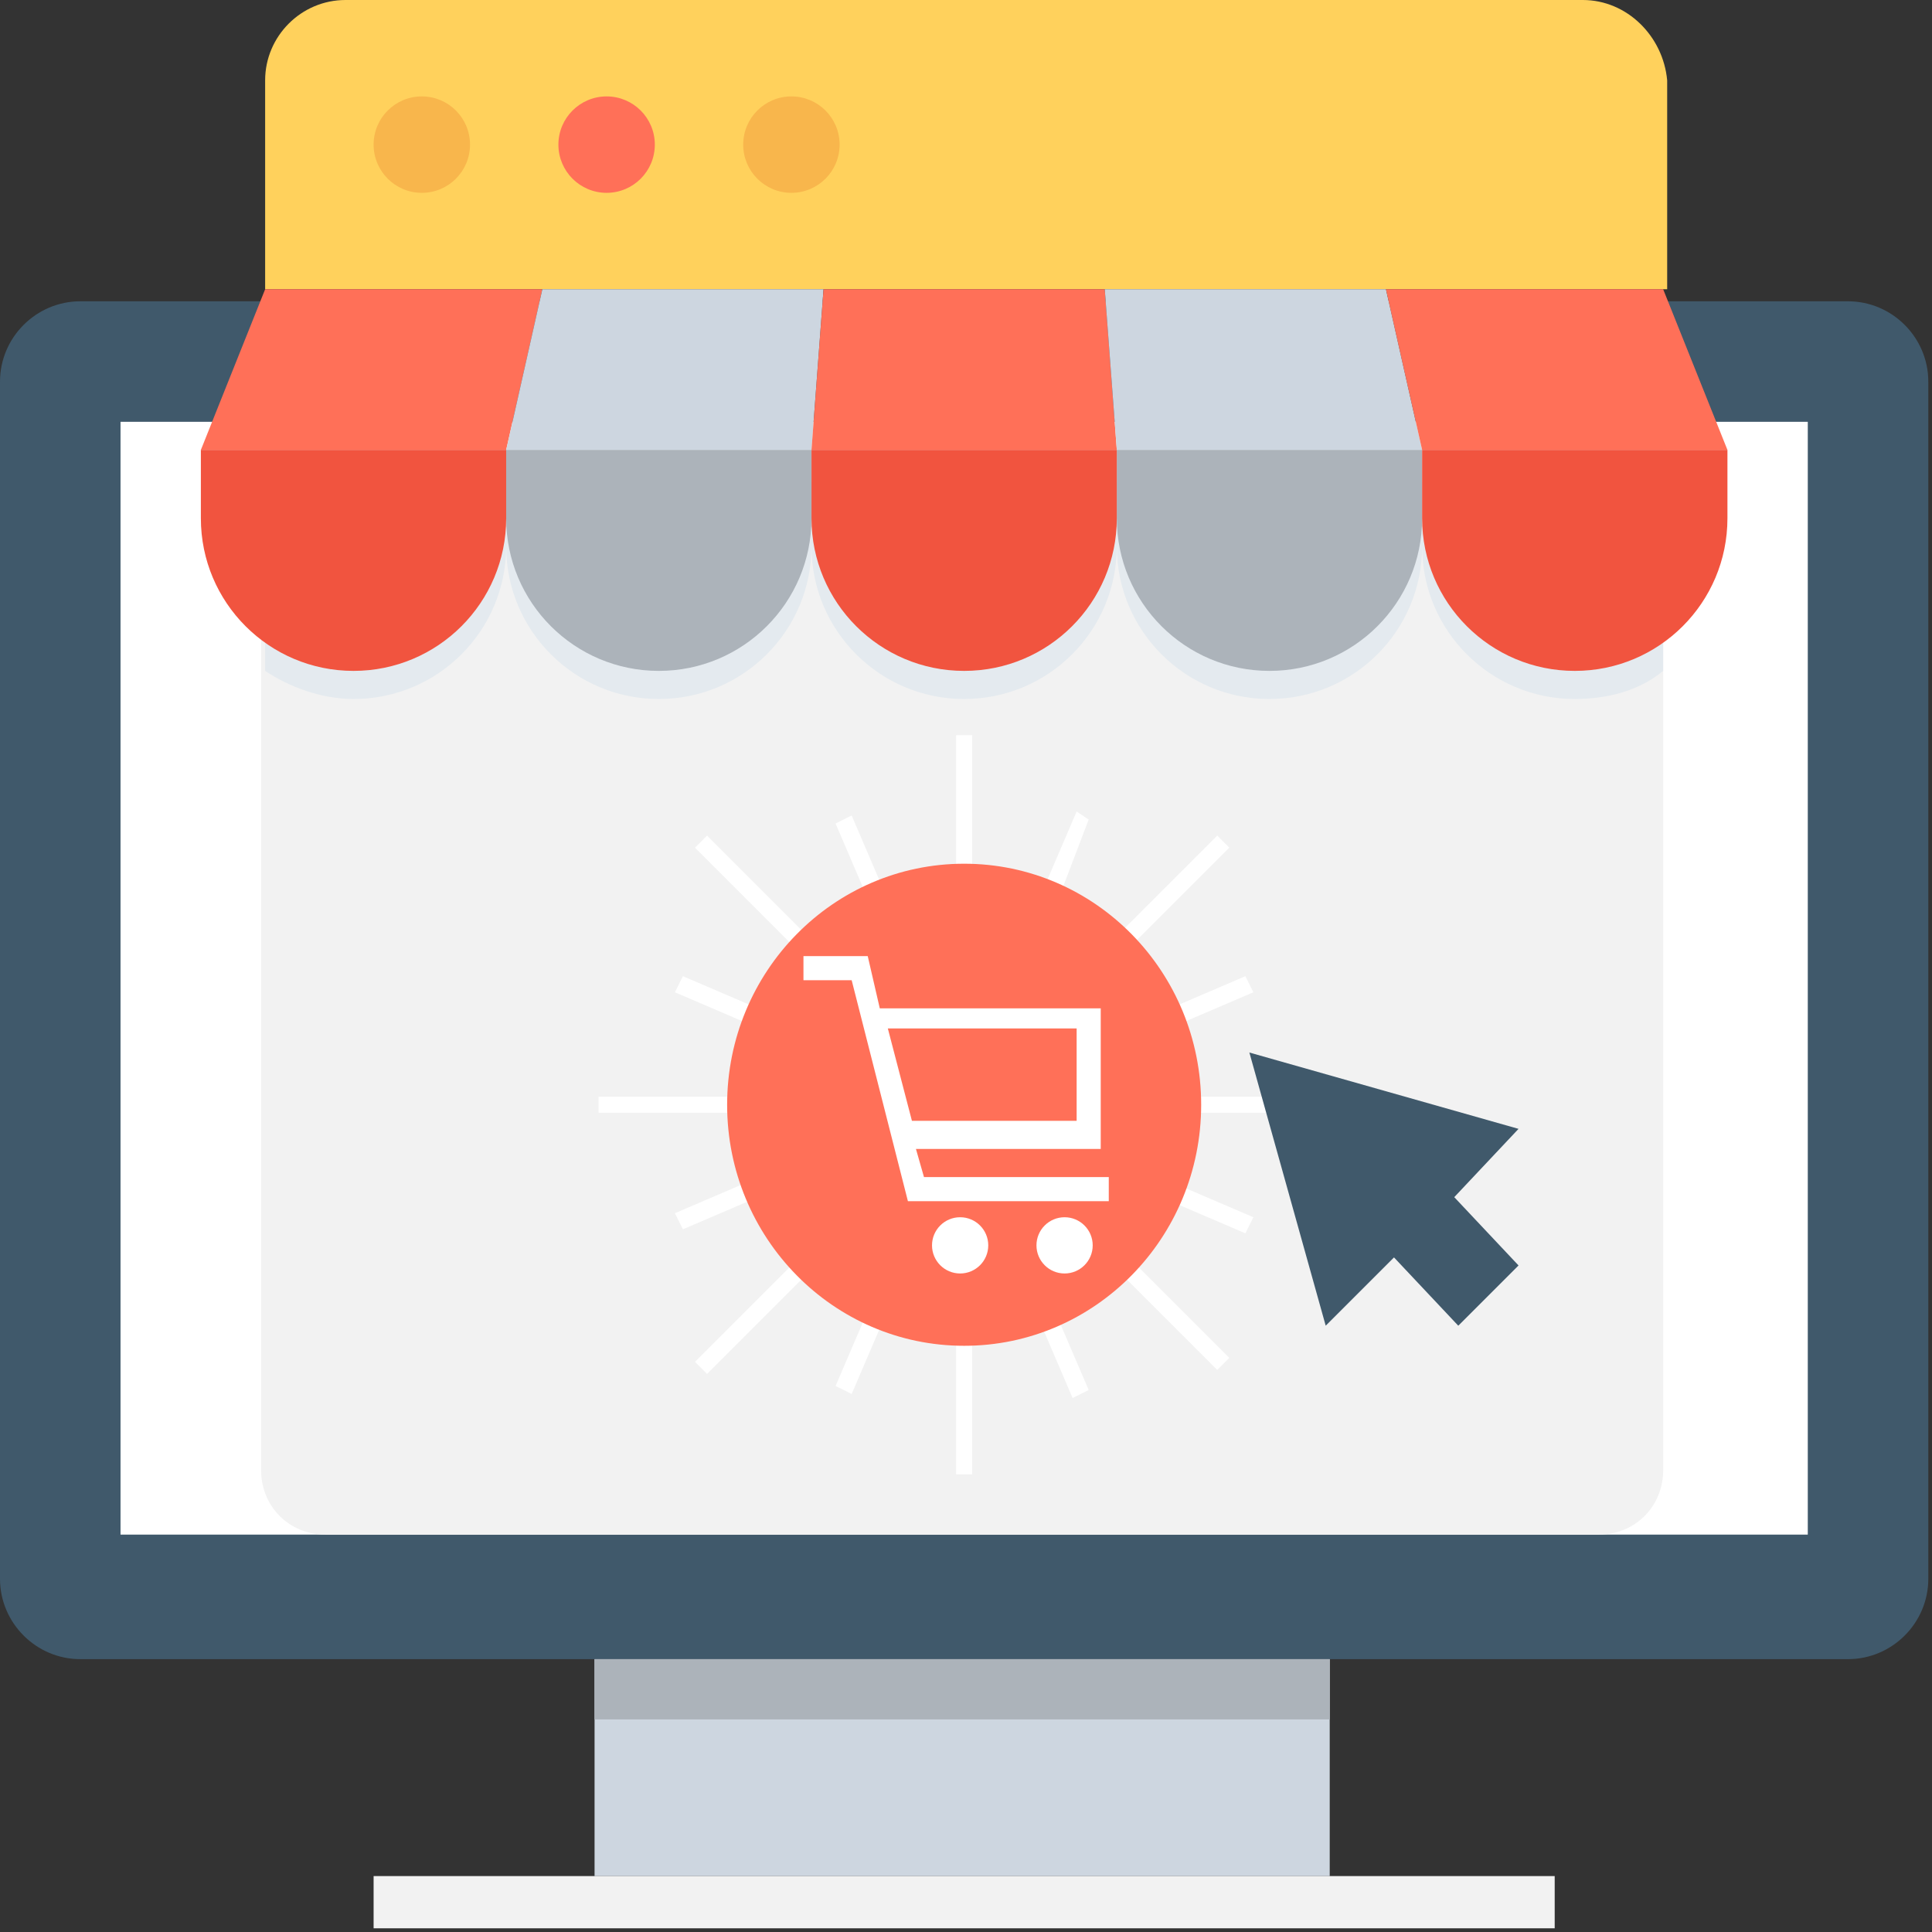 <?xml version="1.0" encoding="UTF-8" standalone="no"?>
<!-- Generator: Adobe Illustrator 19.0.0, SVG Export Plug-In . SVG Version: 6.00 Build 0)  -->

<svg
   xmlns:dc="http://purl.org/dc/elements/1.1/"
   xmlns:cc="http://creativecommons.org/ns#"
   xmlns:rdf="http://www.w3.org/1999/02/22-rdf-syntax-ns#"
   xmlns:svg="http://www.w3.org/2000/svg"
   xmlns="http://www.w3.org/2000/svg"
   xmlns:sodipodi="http://sodipodi.sourceforge.net/DTD/sodipodi-0.dtd"
   xmlns:inkscape="http://www.inkscape.org/namespaces/inkscape"
   version="1.1"
   id="Layer_1"
   x="0px"
   y="0px"
   viewBox="0 0 100 100"
   xml:space="preserve"
   inkscape:version="0.91 r13725"
   sodipodi:docname="onlineshop.svg"
   width="100"
   height="100"><rect x="0" y="0" width="100" height="100" fill="#333333" stroke="none"/><defs
     id="defs127" /><sodipodi:namedview
     pagecolor="#ffffff"
     bordercolor="#666666"
     borderopacity="1"
     objecttolerance="10"
     gridtolerance="10"
     guidetolerance="10"
     inkscape:pageopacity="0"
     inkscape:pageshadow="2"
     inkscape:window-width="1366"
     inkscape:window-height="705"
     id="namedview125"
     showgrid="false"
     inkscape:zoom="1.8821616"
     inkscape:cx="196.71853"
     inkscape:cy="45.088008"
     inkscape:window-x="-8"
     inkscape:window-y="-8"
     inkscape:window-maximized="1"
     inkscape:current-layer="Layer_1" /><g
     id="g3457"
     transform="matrix(0.199,0,0,0.199,0,1.5126953e-5)"><path
       id="path3"
       d="m 480.653,78.367 -459.755,0 C 9.404,78.367 0,87.771 0,99.265 l 0,311.38 c 0,11.494 9.404,20.898 20.898,20.898 l 459.755,0 c 11.494,0 20.898,-9.404 20.898,-20.898 l 0,-311.38 c 0,-11.494 -9.404,-20.898 -20.898,-20.898 z"
       style="fill:#40596b"
       inkscape:connector-curvature="0" /><rect
       id="rect5"
       height="289.437"
       width="438.857"
       style="fill:#ffffff"
       y="109.714"
       x="31.347" /><rect
       id="rect7"
       height="56.425"
       width="191.216"
       style="fill:#cdd6e0"
       y="431.543"
       x="154.645" /><rect
       id="rect9"
       height="13.584"
       width="307.2"
       style="fill:#f2f2f2"
       y="487.967"
       x="97.176" /><rect
       id="rect11"
       height="15.673"
       width="191.216"
       style="fill:#acb3ba"
       y="431.543"
       x="154.645" /><path
       id="path13"
       d="m 432.588,117.029 0,265.404 c 0,9.404 -7.314,16.718 -16.718,16.718 l -331.233,0 c -9.404,0 -16.718,-7.314 -16.718,-16.718 l 0,-265.404 364.669,0 z"
       style="fill:#f2f2f2"
       inkscape:connector-curvature="0" /><g
       id="g15"><path
         id="path17"
         d="m 252.865,191.216 0,39.706 c -1.045,0 -1.045,0 -2.09,0 -1.045,0 -1.045,0 -2.09,0 l 0,-39.706 4.18,0 z"
         style="fill:#ffffff"
         inkscape:connector-curvature="0" /><path
         id="path19"
         d="m 252.865,343.771 0,39.706 -4.18,0 0,-39.706 c 1.045,0 1.045,0 2.09,0 1.045,0 1.045,0 2.09,0 z"
         style="fill:#ffffff"
         inkscape:connector-curvature="0" /><path
         id="path21"
         d="m 319.739,220.473 -28.212,28.212 c -1.045,-1.045 -2.09,-2.09 -3.135,-3.135 l 28.212,-28.212 3.135,3.135 z"
         style="fill:#ffffff"
         inkscape:connector-curvature="0" /><path
         id="path23"
         d="m 212.114,329.143 -28.212,28.212 -3.135,-3.135 28.212,-28.212 c 1.045,1.045 2.09,2.09 3.135,3.135 z"
         style="fill:#ffffff"
         inkscape:connector-curvature="0" /><path
         id="path25"
         d="m 346.906,285.257 0,4.18 -38.661,0 c 0,-1.045 0,-1.045 0,-2.09 0,-1.045 0,-1.045 0,-2.09 l 38.661,0 0,0 z"
         style="fill:#ffffff"
         inkscape:connector-curvature="0" /><path
         id="path27"
         d="m 194.351,287.347 c 0,1.045 0,1.045 0,2.09 l -38.661,0 0,-4.18 38.661,0 c 0,0 0,1.045 0,2.09 z"
         style="fill:#ffffff"
         inkscape:connector-curvature="0" /><path
         id="path29"
         d="m 319.739,353.176 -3.135,3.135 -27.167,-27.167 c 1.045,-1.045 2.09,-2.09 3.135,-3.135 l 27.167,27.167 z"
         style="fill:#ffffff"
         inkscape:connector-curvature="0" /><path
         id="path31"
         d="m 212.114,245.551 c -1.045,1.045 -2.09,2.09 -3.135,3.135 l -28.212,-28.212 3.135,-3.135 28.212,28.212 z"
         style="fill:#ffffff"
         inkscape:connector-curvature="0" /><path
         id="path33"
         d="m 230.922,234.057 c -1.045,0 -2.09,1.045 -4.18,2.09 l -9.404,-21.943 4.18,-2.09 9.404,21.943 z"
         style="fill:#ffffff"
         inkscape:connector-curvature="0" /><path
         id="path35"
         d="m 283.167,361.535 -4.18,2.09 -9.404,-21.943 c 1.045,0 2.09,-1.045 4.18,-2.09 l 9.404,21.943 z"
         style="fill:#ffffff"
         inkscape:connector-curvature="0" /><path
         id="path37"
         d="m 199.576,263.314 c -1.045,1.045 -1.045,2.09 -2.09,4.18 l -21.943,-9.404 2.09,-4.18 21.943,9.404 z"
         style="fill:#ffffff"
         inkscape:connector-curvature="0" /><path
         id="path39"
         d="m 326.008,316.604 -2.09,4.18 -21.943,-9.404 c 1.045,-1.045 1.045,-2.09 2.09,-4.18 l 21.943,9.404 z"
         style="fill:#ffffff"
         inkscape:connector-curvature="0" /><path
         id="path41"
         d="m 199.576,310.335 -21.943,9.404 -2.09,-4.18 21.943,-9.404 c 1.045,2.09 1.045,3.135 2.09,4.18 z"
         style="fill:#ffffff"
         inkscape:connector-curvature="0" /><path
         id="path43"
         d="m 326.008,258.09 -21.943,9.404 c 0,-1.045 -1.045,-2.09 -2.09,-4.18 l 21.943,-9.404 2.09,4.18 z"
         style="fill:#ffffff"
         inkscape:connector-curvature="0" /><path
         id="path45"
         d="m 230.922,340.637 -9.404,21.943 -4.18,-2.09 9.404,-21.943 c 2.091,1.045 3.136,1.045 4.18,2.09 z"
         style="fill:#ffffff"
         inkscape:connector-curvature="0" /><path
         id="path47"
         d="m 283.167,213.159 -8.359,21.943 c -1.045,-1.045 -2.09,-1.045 -4.18,-2.09 l 9.404,-21.943 3.135,2.09 z"
         style="fill:#ffffff"
         inkscape:connector-curvature="0" /></g><path
       id="path49"
       d="M 411.69,0 89.861,0 C 78.367,0 68.963,9.404 68.963,20.898 l 0,54.335 364.669,0 0,-54.335 C 432.588,9.404 423.184,0 411.69,0 Z"
       style="fill:#ffd15c"
       inkscape:connector-curvature="0" /><polygon
       id="polygon51"
       points="379.298,344.816 394.971,329.143 378.253,311.38 394.971,293.616 324.963,273.763 344.816,344.816 362.58,327.053 "
       style="fill:#40596b" /><circle
       id="ellipse53"
       cy="37.616"
       cx="205.845"
       style="fill:#f8b64c"
       r="12.539" /><circle
       id="ellipse55"
       cy="37.616"
       cx="157.78"
       style="fill:#ff7058"
       r="12.539" /><circle
       id="ellipse57"
       cy="37.616"
       cx="109.714"
       style="fill:#f8b64c"
       r="12.539" /><path
       id="path59"
       d="m 432.588,125.388 0,49.11 c -6.269,5.224 -14.629,7.314 -22.988,7.314 -21.943,0 -39.706,-17.763 -39.706,-39.706 0,21.943 -17.763,39.706 -39.706,39.706 -21.943,0 -39.706,-17.763 -39.706,-39.706 0,21.943 -17.763,39.706 -39.706,39.706 -21.943,0 -39.706,-17.763 -39.706,-39.706 0,21.943 -17.763,39.706 -39.706,39.706 -21.943,0 -39.706,-17.763 -39.706,-39.706 0,21.943 -17.763,39.706 -39.706,39.706 -8.359,0 -16.718,-3.135 -22.988,-7.314 l 0,-49.11 c -0.001,0 363.624,0 363.624,0 z"
       style="fill:#e4eaef"
       inkscape:connector-curvature="0" /><polygon
       id="polygon61"
       points="68.963,75.233 141.061,75.233 131.657,117.029 52.245,117.029 "
       style="fill:#ff7058" /><polygon
       id="polygon63"
       points="141.061,75.233 214.204,75.233 211.069,117.029 131.657,117.029 "
       style="fill:#cdd6e0" /><polygon
       id="polygon65"
       points="214.204,75.233 287.347,75.233 290.482,117.029 211.069,117.029 "
       style="fill:#ff7058" /><polygon
       id="polygon67"
       points="287.347,75.233 360.49,75.233 369.894,117.029 290.482,117.029 "
       style="fill:#cdd6e0" /><polygon
       id="polygon69"
       points="360.49,75.233 432.588,75.233 449.306,117.029 369.894,117.029 "
       style="fill:#ff7058" /><g
       id="g71"><path
         id="path73"
         d="m 131.657,134.792 c 0,21.943 17.763,39.706 39.706,39.706 21.943,0 39.706,-17.763 39.706,-39.706 l 0,-17.763 -79.412,0 0,17.763 0,0 z"
         style="fill:#acb3ba"
         inkscape:connector-curvature="0" /><path
         id="path75"
         d="m 290.482,117.029 0,17.763 c 0,21.943 17.763,39.706 39.706,39.706 21.943,0 39.706,-17.763 39.706,-39.706 l 0,-17.763 c 0,0 -79.412,0 -79.412,0 z"
         style="fill:#acb3ba"
         inkscape:connector-curvature="0" /></g><g
       id="g77"><path
         id="path79"
         d="m 52.245,134.792 c 0,21.943 17.763,39.706 39.706,39.706 21.943,0 39.706,-17.763 39.706,-39.706 l 0,-17.763 -79.412,0 0,17.763 z"
         style="fill:#f1543f"
         inkscape:connector-curvature="0" /><path
         id="path81"
         d="m 211.069,134.792 c 0,21.943 17.763,39.706 39.706,39.706 21.943,0 39.706,-17.763 39.706,-39.706 l 0,-17.763 -79.412,0 0,17.763 0,0 z"
         style="fill:#f1543f"
         inkscape:connector-curvature="0" /><path
         id="path83"
         d="m 369.894,117.029 0,17.763 c 0,21.943 17.763,39.706 39.706,39.706 21.943,0 39.706,-17.763 39.706,-39.706 l 0,-17.763 c 0,0 -79.412,0 -79.412,0 z"
         style="fill:#f1543f"
         inkscape:connector-curvature="0" /></g><ellipse
       id="ellipse85"
       ry="62.694"
       rx="61.649"
       cy="287.347"
       cx="250.776"
       style="fill:#ff7058" /><g
       id="g87"><path
         id="path89"
         d="m 240.327,306.155 -2.09,-7.314 48.065,0 0,-36.571 -57.469,0 -3.135,-13.584 -16.718,0 0,6.269 12.539,0 14.629,57.469 52.245,0 0,-6.269 -48.066,0 z m 39.706,-38.661 0,24.033 -42.841,0 -6.269,-24.033 49.11,0 z"
         style="fill:#ffffff"
         inkscape:connector-curvature="0" /><circle
         id="ellipse91"
         cy="323.918"
         cx="249.731"
         style="fill:#ffffff"
         r="7.314" /><circle
         id="ellipse93"
         cy="323.918"
         cx="276.898"
         style="fill:#ffffff"
         r="7.314" /></g></g><g
     id="g95"
     transform="translate(0,-401.551)" /><g
     id="g97"
     transform="translate(0,-401.551)" /><g
     id="g99"
     transform="translate(0,-401.551)" /><g
     id="g101"
     transform="translate(0,-401.551)" /><g
     id="g103"
     transform="translate(0,-401.551)" /><g
     id="g105"
     transform="translate(0,-401.551)" /><g
     id="g107"
     transform="translate(0,-401.551)" /><g
     id="g109"
     transform="translate(0,-401.551)" /><g
     id="g111"
     transform="translate(0,-401.551)" /><g
     id="g113"
     transform="translate(0,-401.551)" /><g
     id="g115"
     transform="translate(0,-401.551)" /><g
     id="g117"
     transform="translate(0,-401.551)" /><g
     id="g119"
     transform="translate(0,-401.551)" /><g
     id="g121"
     transform="translate(0,-401.551)" /><g
     id="g123"
     transform="translate(0,-401.551)" /></svg>